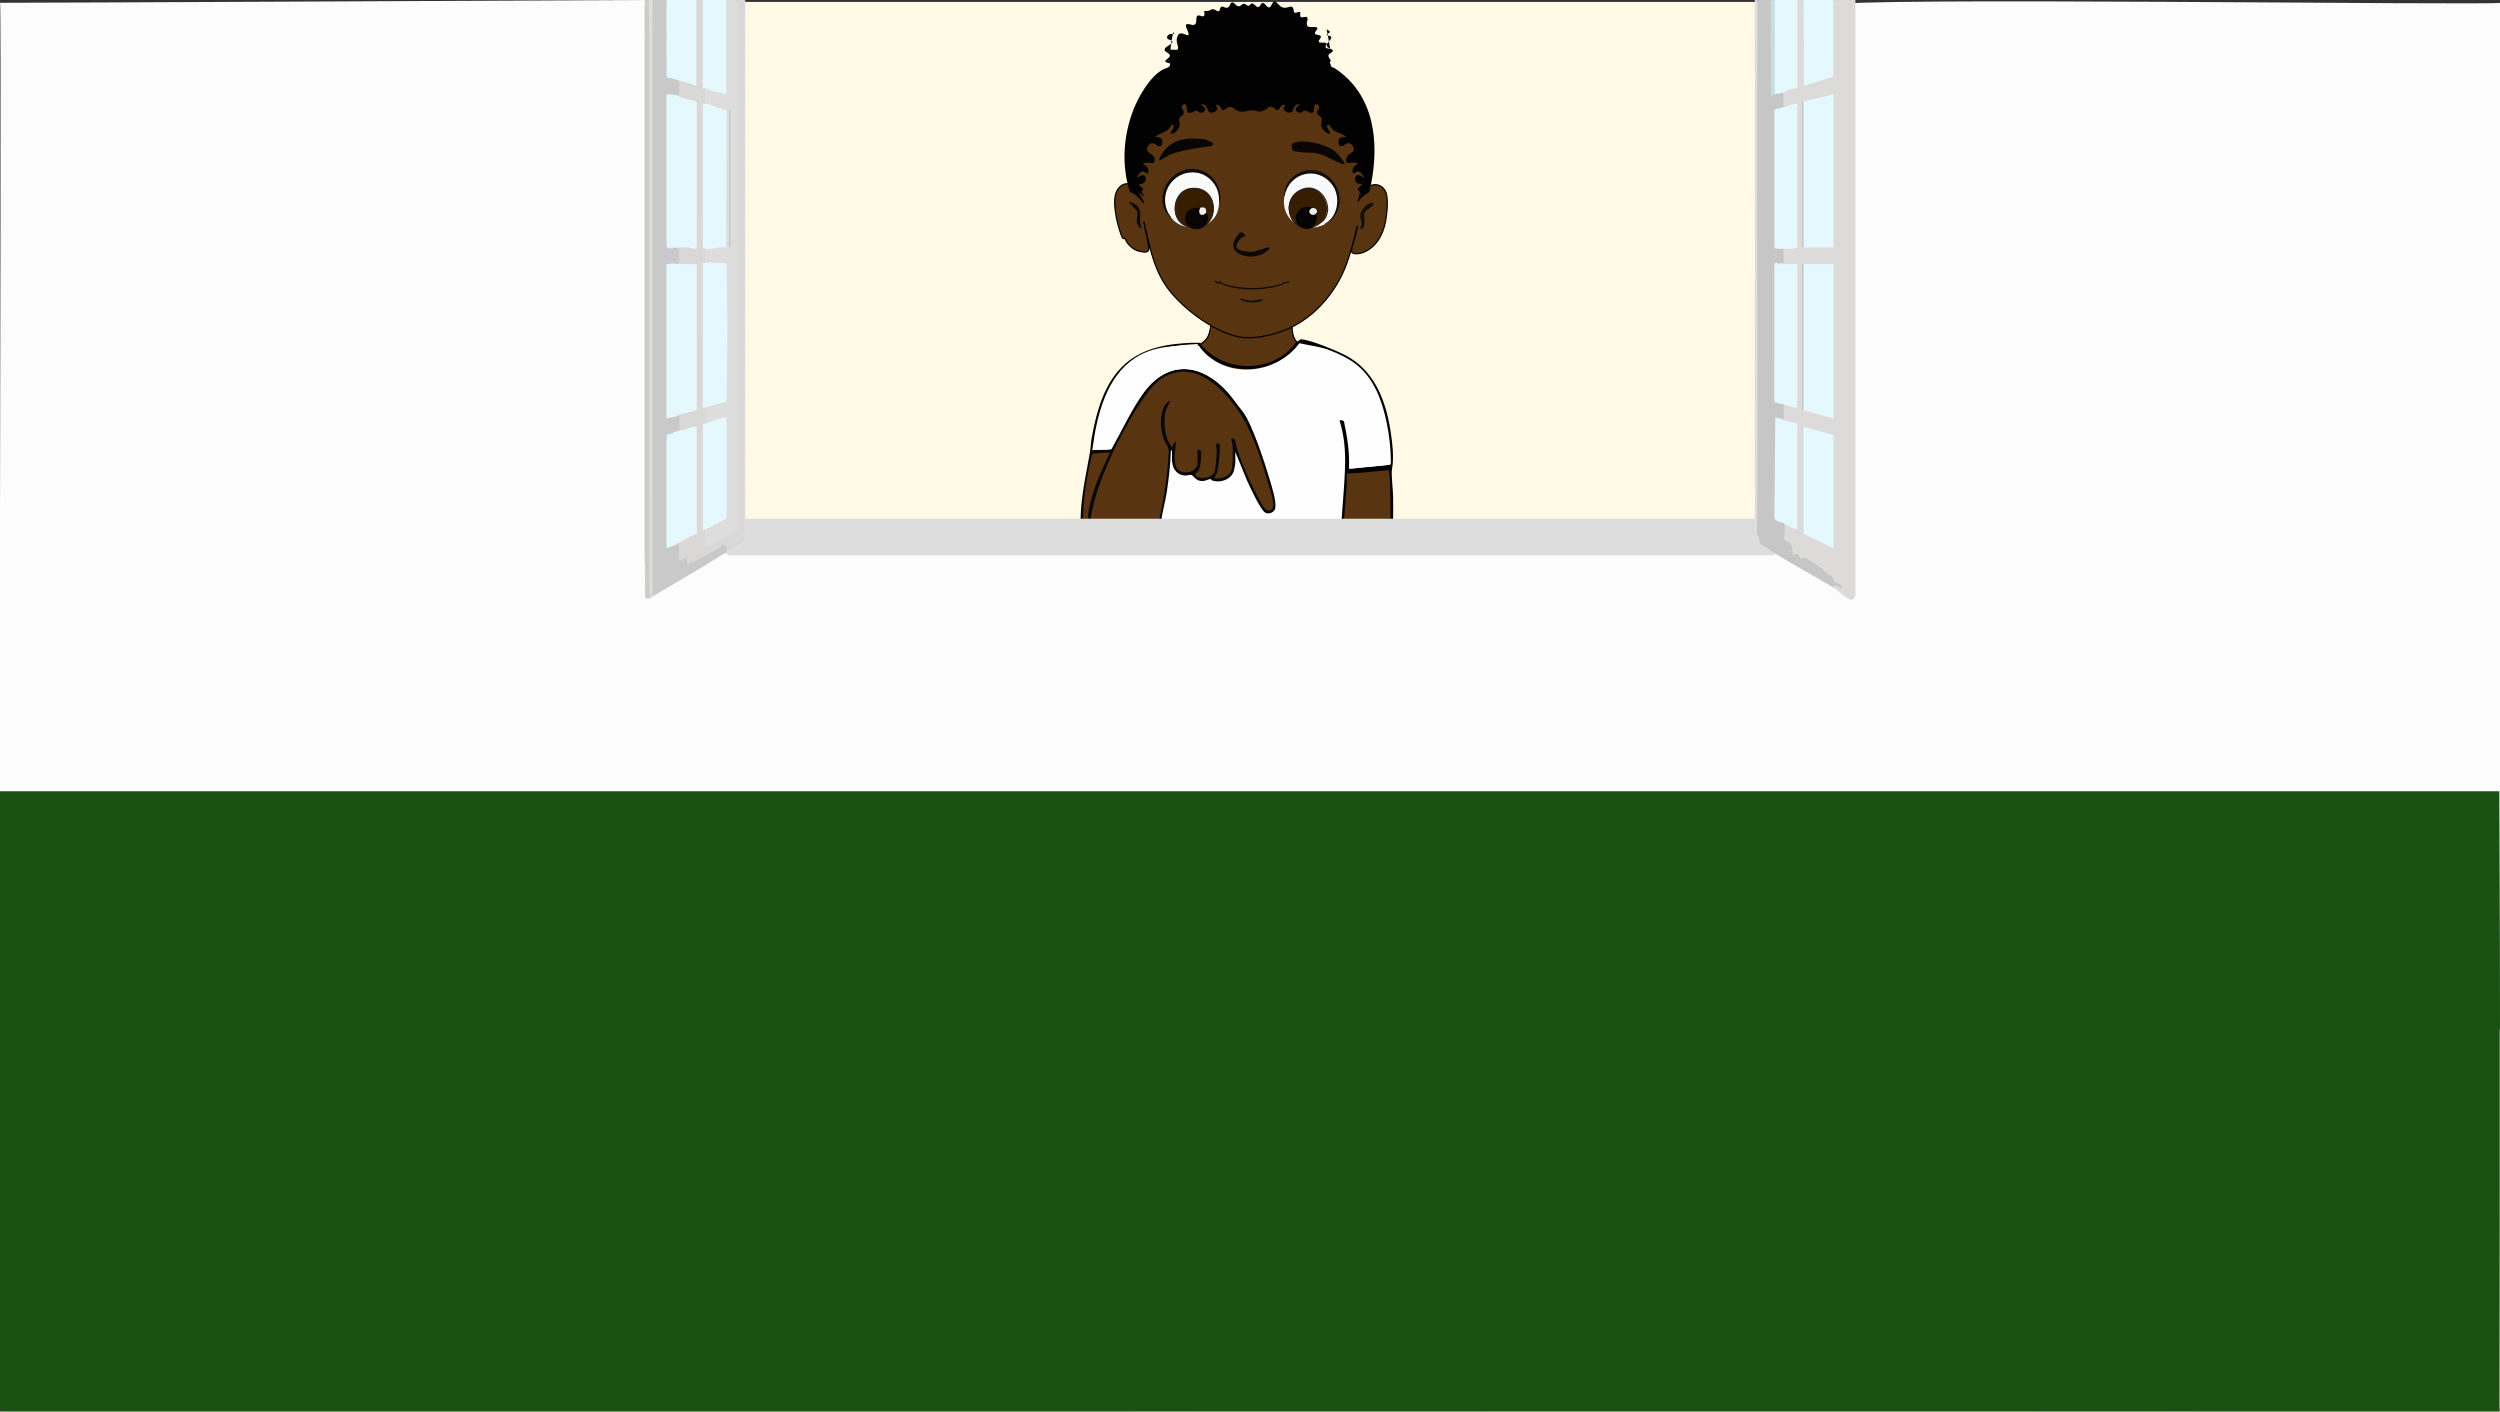 <?xml version="1.0" encoding="UTF-8"?>
<svg id="Ebene_1" xmlns="http://www.w3.org/2000/svg" version="1.1" viewBox="0 0 2034.72 1149.12">
  <rect x="0" y="0" width="2034.72" height="1149.12" fill="#333333" stroke="none"/>
  <!-- Generator: Adobe Illustrator 29.7.1, SVG Export Plug-In . SVG Version: 2.1.1 Build 8)  -->
  <defs>
    <style>
      .st0 {
        fill: #0e0806;
      }

      .st1 {
        fill: #27201b;
      }

      .st2, .st3 {
        fill: #583411;
      }

      .st4 {
        fill: #090605;
      }

      .st5 {
        fill: #cccccb;
      }

      .st6 {
        fill: #848d79;
      }

      .st7 {
        fill: #110c0a;
      }

      .st8 {
        fill: #120f0d;
      }

      .st9 {
        fill: #130c07;
      }

      .st10 {
        fill: #fcfcfc;
      }

      .st11 {
        fill: #c9dce0;
      }

      .st12 {
        fill: #080808;
      }

      .st13 {
        fill: #0d0805;
      }

      .st14 {
        fill: #d9d8d7;
      }

      .st15 {
        fill: #f1efee;
      }

      .st16 {
        fill: #080605;
      }

      .st3 {
        stroke: #000;
        stroke-miterlimit: 10;
      }

      .st17 {
        fill: #29221d;
      }

      .st18 {
        fill: #020202;
      }

      .st19 {
        fill: #c9c9c9;
      }

      .st20 {
        fill: #070604;
      }

      .st21 {
        fill: #060504;
      }

      .st22 {
        fill: #eeeeec;
      }

      .st23 {
        fill: #dddcdb;
      }

      .st24 {
        fill: #bbbbba;
      }

      .st25 {
        fill: #f9f9f9;
      }

      .st26 {
        fill: #cac8bb;
      }

      .st27 {
        fill: #195113;
      }

      .st28 {
        fill: #371e00;
      }

      .st29, .st30 {
        fill: #fff9e5;
      }

      .st31 {
        fill: #493e36;
      }

      .st32 {
        fill: #ddd;
      }

      .st33 {
        fill: #0e0805;
      }

      .st34 {
        fill: #010000;
      }

      .st35 {
        fill: #fafaf9;
      }

      .st36 {
        fill: #e5f8fd;
      }

      .st37 {
        fill: #c6c6c6;
      }

      .st38 {
        fill: #fefefe;
      }

      .st39 {
        fill: #cb050b;
      }

      .st40 {
        fill: #dcdbda;
      }

      .st41 {
        fill: #bebebe;
      }

      .st30 {
        display: none;
      }
    </style>
  </defs>
  <path class="st29" d="M1430.32,1.59l3,.92v420.1l-3,1.2-1.44,1.92h-824.07l-1.88-1.92c-.83-.1-1.47-.2-1.47-.3-.25-138.9.09-283.28,1.47-421.92h827.39,0Z"/>
  <path class="st30" d="M1434.17-.04l3,.92v420.1l-3,1.2-1.44,1.92h-824.07l-1.88-1.92c-.83-.1-1.47-.2-1.47-.3-.25-138.9.09-283.28,1.47-421.92h827.39,0Z"/>
  <g>
    <path class="st3" d="M1051.6,266.05c.18,9.26,3.09,14.59,11.76,15.05-8.05,30.73-46.29,33.94-68.74,23.57-9.42-4.35-17.52-10.87-19.87-22.75-.25-1.25.15-.5.71-.83,6.42-3.81,8.8-6.67,9.91-15.63"/>
    <path class="st39" d="M1077.91,263.72"/>
    <path class="st39" d="M1079.04,261.22"/>
    <path class="st12" d="M1065.61,279.45c-2.87-.28-6.25.6-8.97-.47,3.08,0,6.07.32,8.97.47Z"/>
    <path class="st3" d="M1046.78,268.28c-11.05,4.59-26.49,8.1-38.2,5.94-20.87-3.86-49.4-25.18-60.92-43.61-9.75-15.61-12.36-32.08-16.59-49.86-.77-.12.52,2.12.56,2.63.36,4.51,1.74,7.99,2.47,12.45,1.11,6.77,3.04,11.16-7.08,8.58-3.85-.98-6.9-3.45-9.39-6.58-.78-.98-1.51-2.98-2.04-3.53-.63-.65-1.38.15-1.78-.41-1.63-2.31-4.43-12.68-5.03-15.85-1.32-6.91-3.08-17.7.84-23.66,2.6-3.95,5.91-5.62,10.41-4.47,5.93,1.51,6.74,5.36,10.58,9.31-12.46-16.51-5.73-39.62,5.8-53.03,4.15-4.82,20.18-18.63,24.15-23.56,7.31-9.11,15.77-6.54,21.87-16.56,8.95,7.3,18.87,5.06,28.78,10.97,21.33,12.72,42.17-7.69,64.2,3.24,56.54,63.61,31.39,62.12,31.03,81.76l1.55-3.76c3.8-7.86,13.78-11.6,19.27-3.23,3.14,4.78,1.56,19.02.49,24.8-2.11,11.45-7.79,21.62-18.77,25.81-2.07.79-9.24,2.07-9-1.65.33-5.08,3.7-11.36,4.1-16.93.05-.63,1.38-2.9.56-3.03-3.46,13.86-6.87,28.87-13.38,41.51-8.99,17.45-23.08,32.54-40.44,40.88-1.18.57-2.89,1.4-4.04,1.87v-.03h.01Z"/>
    <path class="st35" d="M992.07,160.54c.52,7.57-.56,14.3-6.27,19.43-9,8.07-25.43,6.86-32.74-3.05-21.57-25.35,21-54.19,36.8-26.33,1.47,2.59,3.36,7.34,2.22,9.95h0Z"/>
    <path class="st25" d="M1082.21,179.27c-1.19,1.49-2.83,2.74-4.93,3.75-6.56,2.61-12.97,3.61-19.73.69-9.3-4.01-14.19-13.9-12.12-24.1,2.31-21.99,30.58-26.11,41-7.53,4.76,8.49,3.6,21.31-4.23,27.19h.01Z"/>
    <path class="st4" d="M1057,115.27c8.2-.98,22.83,2.55,29.47,7.82,1.43,1.14,8.07,8.53,7.85,10.05-.12.81-.75.5-1.23.37-8.1-2.2-13.91-7.77-22.81-8.97-3.16-.42-7.04-.18-10.26-.53-1.23-.13-6.79-.79-7.41-1.16-1.11-.68-1.72-4.11-1.12-5.39.67-1.44,4.1-2.03,5.52-2.2h0Z"/>
    <path class="st20" d="M943.63,130.58c-.31-1.76.62-2.94,1.43-4.35,5.66-9.95,15.36-13.71,26.17-13.45,2.36.06,6.7.21,8.91.53,1.08.16,7.27,2.72,7.44,3.48.59,2.69-7.99,2.82-9.58,3.1-7.84,1.36-18.78,3.07-26.05,6.05-1.07.44-8.01,5.02-8.32,4.65h0Z"/>
    <path class="st0" d="M992.03,229.78c.09-.04.16-1.28,1.09-.89.14.06,1.31,1.21,1.83,1.51,5.07,3,20.15,4.28,27.75,4.03,5.01-.17,17.86-2.01,21.22-3.84.86-.47.63-.95.71-.99.19-.1,4.15.8,3.27-1.25,3.1,1.95.08,1.81-2.15,2.42-1.4.38-3.38,1.42-5.13,1.94-12.95,3.85-32.39,3.94-44.55-.72-.74-.28-2.07-1.12-2.59-1.24-1.07-.24-1.67.27-2.72-.07-.97-.31-2.39-1.18-1.81-1.8,1.1-1.16,1.64,1.48,3.08.89h0Z"/>
    <path class="st7" d="M953.05,176.93c-.19.93-1.15-.49-1.34-.7-11.48-12.35-4.19-31.09,9.87-36.97,17.24-7.22,34.33,7.69,31.38,26.44l-.89-5.15c-.71-10.3-9.21-19.22-19.07-20.12-19.74-1.8-32.17,19.97-19.95,36.51h0Z"/>
    <path class="st8" d="M1082.66,179.74c-.63.62-.86.36-.45-.47,7.39-7.16,8.19-20.84,1.98-28.98-11.94-15.65-34.8-10.13-38.75,9.32-1.02-1.06-.17-3.08.13-4.31,2.73-11.06,12.64-17.76,23.41-16.75,19.33,1.81,29.31,27.34,13.69,41.19h-.01Z"/>
    <path class="st13" d="M1013.11,192.34c-.08.12-1.96.73-2.63,1.24-2.16,1.66-6.05,6.82-2.88,9.03,2.71,1.89,9.16,2.68,12.38,2.29,2.12-.26,12.42-4.12,12.89-3.62,1.17,1.24-1.95,3.41-2.72,3.94-5.95,4.09-15.15,4.88-21.5,1.45-4.36-2.35-5.94-5.52-4.24-10.53.44-1.3,3.96-6.63,5.02-6.95,2.06-.62,4.55,1.89,3.68,3.16h0Z"/>
    <path class="st9" d="M1117.64,165.23c1.79,1.87-6.3,5.9-6.94,7.5-1.51,3.77,2.45,13.37-3.82,13.56.16-1.32,1.25-2.08,1.31-3.54.12-2.88-1.9-6.1-.52-9.9,1.17-3.21,6.3-8.62,9.97-7.62h0Z"/>
    <path class="st33" d="M928.83,185.82c-.66.78-3.35-3.58-3.48-4.09-.75-3.04,1.15-7.56.11-9.94-.26-.6-7.11-7-6.49-7.49,1.96.15,4.32,1.29,5.8,2.61,4.91,4.36,2.7,8.44,3.18,14,.14,1.67,1,3.2.89,4.92h-.01Z"/>
    <path class="st9" d="M1027.44,243.36c.29.31-.04,1.21-.56,1.5-2.41,1.37-8.43,1.53-11.21,1.16-.97-.13-6.34-1.66-6.35-2.51-.01-1.27,4.29.61,4.9.74,3.23.69,7.37.12,10.66-.31.5-.07,2.47-.68,2.56-.58h0Z"/>
    <path class="st31" d="M1082.66,179.74c-2.58,2.29-2.43,2.1-5.38,3.28,1.14-1.48,3.68-2.53,4.93-3.75l.45.47Z"/>
    <path class="st28" d="M968.51,185.59c-.71-.13-.94-.35-1.35-.47-6.3-2.67-11.92-8.66-10.69-17.97,2.79-21.09,33.46-17.25,30.99,4.51-1.24,10.92-9.44,14.75-18.96,13.93h.01Z"/>
    <path class="st17" d="M968.5,185.7c2.25-.97,4.74-.23,7.2-.68,14-2.53,15.73-25.23,1.87-30.09-20.58-7.22-29.47,22.47-10.13,29.78l-.28.52c-16.98-4.94-13.61-30.77,2.45-32.32,25.04-2.42,24.46,37.43-1.1,32.79h-.01Z"/>
    <path class="st28" d="M1075.2,181.54c-1.46,1.22-3.65,2.55-5.38,3.28-6.76,1.5-13.24,1.02-17.77-5.14-5.44-7.4-3.92-18.97,4.01-23.77,16.53-10.01,32.3,11.99,19.14,25.64h0Z"/>
    <path class="st1" d="M1075.61,181.55l3.36-6.09c3.93-8.48-2.45-19.93-11.26-21.02-22.68-2.79-23.48,28.43-5.33,30.37h7.84c-19.04,8-30.01-20.43-12.86-30.04s31.98,15.3,18.24,26.77h.01Z"/>
    <path class="st16" d="M977.08,169.06l.64,1.05c-1.64,3.09.54,4.54,3.1,2.36l1.15.42c.21.7.87,1.21,1.04,2.5,1.95,14.79-19.38,14.34-18.38,1.67.55-6.94,6.66-8.46,12.45-8Z"/>
    <path class="st15" d="M981.76,173.07c-3.64,4.13-7.59.82-4.73-4.16,1.99.17,3.64-.87,4.49,1.78.28.88.09,1.81.24,2.38Z"/>
    <path class="st21" d="M1067.5,168.77c-.76,4-.34,5.18,3.58,4.43,1.53-.31,1.01.85,1.02,1.91.11,8.03-5.24,13.46-12.47,10.2-8.24-3.71-5.84-15.37,2.61-16.97,2.39-.45,3.44.22,5.25.42h.01Z"/>
    <path class="st22" d="M1071.26,173.68c-2.93,3.5-8.36-1.15-4.04-3.99.18.02.96-.55,1.88-.41,2.42.37,3.64,2.63,2.16,4.4h0Z"/>
  </g>
  <g>
    <path class="st2" d="M1124.62,535.99l-1.15-1.22c-4.8-10.9-9.56-22.03-13.9-33.26-10.11-26.16-19.31-53.23-16.39-82.4.97-11.56,1.8-23.06,2.49-34.52,11.78-1.21,23.57-2.09,35.37-2.63l.74,4.62c.56,21.58,1.13,43.16,1.69,64.74l21.77,83.69-.71.97h-29.91,0Z"/>
    <path class="st12" d="M889.02,367.3l1.03-1.21c4.72,0,9.42-.14,14.11-.44,6.57-12.89,13.48-25.52,20.74-37.88,19.78-34.41,50.75-35.8,75.43-7.73,6.21,7.06,13.3,16.14,17.46,25.02,3.3,7.03,6.01,14.4,8.7,21.79,3.48,9.57,13.06,36.61,12.55,46.44-.12,2.34-.79,3.81-2.41,5.14-5.57,4.57-9.54-1-12.6-6.1-3.67-6.13-6.84-13.06-9.83-19.61-3.33-7.29-7-15.86-8.77-23.8.57,2.53,1.12,5.06.92,7.71l-.92.75c1.6,1.09-.12,7.28-1,8.96-3.72,7.11-13.61,9.81-19.6,5.66-5.96,2.81-10.7,1.82-15.42-3.38-6.64,1.24-12.61.19-15.57-7.95-.43-1.19-1.08-3.73.06-4.38-.23,0-.44-.04-.61-.16-.32-.23.05-7.87.61-8.84l-.46,1.02c-.56,19.78-3.25,37.48-7.25,56.08.62,16.2-1.4,31.34-7.27,46.36-7.96,20.15-15.01,40.72-21.13,61.72l-1.62,2.96.44-.99c64.07-.18,130.44-.16,194.55,0l.57,1-1.1-1.58c-4.91-18.82-10.35-37.34-16.33-55.55-3.85-12.62-6.47-25.75-4.27-38.96l.99-1.09c1.9,1.92,2.83,6.03,1.84,8.73.08,10.53,2.42,20.9,5.41,31.02,6.13,17.55,11.03,35.65,15.59,53.98.15.61.19,1.27.22,1.93s0,1.36-.05,2.05h-200.17c3.01-12.63,7-25,11.29-37.11,7.32-20.64,17.48-40.83,18.16-63.89l-4.65,13.31c-11.98,29.57-50.65,34.81-57.33-2.83-4.95-27.89,1.12-51.04,5.85-77.63.34-1.22,1.11-1.69,1.84-.55v.03h0Z"/>
    <path class="st34" d="M977.58,279.53l-1.53-1.2c18,25.62,60.06,26.31,78.49.66,1.5-.28,3.25-3.22,4.74-2.85,7.8.69,28.13,9.04,35.74,13.01,22.36,11.65,32.67,34.58,36.82,62.23,1.45,9.67,2.85,21.47,1.08,30.5-.77,3.93.84,17.24.93,22.26.39,21.38-1.6,37.61,3.54,58.58,6.02,24.56,13.36,48.74,19.45,73.28h-2.3l-21.96-84.49c-1.58-22.85-.08-46.04-2.01-68.85-11.45.87-22.95,2.46-34.47,2.67-.09,2.62.14,5.29,0,7.91-1.03,19.66-4.21,35.5-1.16,55.43,4.8,31.32,18.62,58.85,29.69,87.33h-2.3c-.82-.77-1.51-1.68-2.05-2.74l-14.81-36.46c-5.98-15.71-12.29-32.47-12.59-49.79-.49-2.92-1.2-5.85-1.84-8.73-.42-1.57-.64-3.17-.66-4.81l2.87-40.52c1.17-16.55,1.16-33.11-3.67-48.77-.29-3.57,4.34-2.83,5.28.12,3.39,10.69,3.91,25.74,4.02,37.11l32.07-3.12c.28-15.66-2.16-32.41-6.96-47.3-11.78-36.51-36.63-43.38-66.45-51.61-20.07,27.29-63.56,28.56-82.86.61-18.6.84-35.07,2.91-51.37,13.96-21.37,14.49-29.54,44.11-33.09,71.38l-1.19,1.99c-.27.04-1.12.98-1.84.55.49-2.76.53-6.75,1.06-9.93,8.91-53,29.03-74.86,72.9-78.39,2.61-.21,14.9-1.32,16.43,0v-.02h0Z"/>
    <path class="st38" d="M889.02,366.3c3.7-29.21,11.67-59.65,34.66-74.88,15.66-10.37,33.93-10.16,51.78-10.33,18.86,27.68,62.3,25.31,82.08-1.73,8.41,1.89,17.02,2.63,25.19,5.89,15.49,6.18,27.11,12.89,36.1,29.78,8.73,16.4,13.13,41.52,13.2,60.83,0,.96.03,1.9-.77,2.41l-33.33,3.32c.63-13.48-1.44-26.28-4.22-39.21l-3.6-.64c3.99,12.92,5.03,24.73,4.59,38.48-.59,18.77-2.75,38.14-3.68,57.05-.17,3.52-.97,7.52-.94,11.21.13,18.5,8.53,37.72,13.49,54.97,2.94,10.24,5.16,20.78,8.16,30.99h-195.57c4.66-21.75,13.8-41.64,20.92-62.25,3.55-10.28,7.36-21.82,8.06-33.02.31-4.91-.4-10.38.05-15.22.64-6.82,3.3-15.87,4.41-23.16,1.69-11.11,2.94-22.39,3.36-33.69l.92-.81v9.01c0,.18.57,3.13.68,3.56,1.42,5.27,5.6,8.09,10.13,8.21,1.62.04,3.66-.95,4.97-.48,1.65.59,3.54,4.19,7.04,4.77,4.18.69,5.63-1.1,8.72-1.57.17-.03.14.88.84,1.16,5.76,2.29,14.94.14,17.73-6.98.55-1.39,1.43-6.2,1.43-7.58v-8.46l9.58,23.3c2.47,5.46,10.66,23.22,14.55,25.87,2.62,1.78,7.81.29,8.43-3.7.88-5.73-2.8-17.04-4.48-22.81-3.85-13.16-14.71-46.72-22.31-55.95-3.96-4.81-7.9-10.78-12.21-15.57-20.96-23.26-47.98-26.62-67.89.27-10.04,13.57-17.95,31.15-26.45,46.14-4.99,1.18-10.8.17-15.65.82h.03Z"/>
    <path class="st2" d="M885.8,428.26c.04.18.63.84.92.82,2.23-22.14,10.98-43.92,20.17-63.15,7.66-16.02,25.92-50.63,39.48-58.53,23.82-13.86,44.95,4.23,60,24.77,11.61,15.86,19.39,39.23,25.32,59.5,1.33,4.55,4.13,13.1,4.56,17.53.34,3.53-.59,6.22-3.87,6.28-2.83.05-5.37-5.04-6.87-7.74-6.5-11.71-15-30.39-19.03-43.48-.48-1.54-.93-5.71-1.48-6.44-.37-.49-2.66-1.84-2.75-.55-.05.74.87,4.34.93,5.99.17,4.67.49,15.25-.84,19.25-2.01,6.07-9.13,7.27-13.9,6.7-.37-.38,1.77-3.56,2.07-4.36,1.14-3.09,3.1-21.33,2-23.39-.25-.47-2.43-1.05-2.59.17-.12.92.45,4.79.37,6.6-.14,3.15-.93,14.4-2.11,16.6-2.27,4.22-13.84,6.13-15.39,1.38-.28-.87,2.76-2.31,2.84-3.71,1.62-3.13,2.48-11.88,1.77-15.3-.09-.46-2.19-1.47-2.78-1.46v13.38c0,.25-2.59,3.1-3.07,3.46-2.94,2.22-9.19,2.64-12.1.33-5.74-4.54-2.51-17.02-2.33-23.72-1.3.98-2.57,2.46-2.76,4.37-1.23,1.12-4.14-5.95-4.49-6.95-2.09-6.14-2.76-15.05-1.27-21.44.8-3.45,2.85-6.01,3.92-9.27-9.46,4.39-8.73,22.62-5.29,31.66,1.63,4.28,4.11,5.21,3.93,10.66-.66,20.52-7.39,64.93-16.4,82.1-12.52,23.87-44.75,26.65-51.12-4.77-4.98-24.53-.43-52.54,5.36-76.28,4.72-.38,9.51-1.05,14.28-.79-5.21,11.47-11.17,23.46-14.59,35.91-.72,2.63-2.89,10.71-2.89,12.95,0,2.57-.42,8.96,0,10.92h0Z"/>
  </g>
  <path class="st10" d="M531.07-.04l5.5,457.21,77.69-23.87,816.47,1.08,61.67,10.27-.14-440.38c-.28-7.14,540.32.41,543.02-2.02-.97,0,1.84,1147.29-.96,1144.01,1.57,5.6-2032.12-.04-2033.01,1.9C-3.05,1147.56,1.87,3.86.07,2.27,1.26,2.49,531.07-.04,531.07-.04Z"/>
  <path class="st27" d="M2034.16,644.01c.84,163.3.84,336.77,0,500.93l-.93,4.62H1.14l-1.22-4.62v-500.93h2034.24Z"/>
  <path class="st26" d="M2034.16,1148.6c.27-.84.59-.83.96,0v.96H-.08v-.96h2034.24Z"/>
  <polygon class="st6" points="2035.12 1148.6 2034.16 1148.6 2034.16 1124.61 2034.16 1100.62 2034.16 1045.92 2034.16 837.69 2035.12 837.69 2035.12 1148.6"/>
  <g>
    <path class="st40" d="M1468.01-.04l.76.88.19,66.64c7.44-1.93,14.89-4.18,22.37-6.76l.19-59.61.76-1.14h17.82v484.13c.15,1.96-2.66,4.12-3.16,4.07-3.67-.31-11.44-7.91-15.43-10.32-.2-1.9.02-2.59.72-2.95-1.15-4.13-1.85-5.14-3.91-5.18-6.53-5.84-13.21-10.99-20.04-13.88-2.53,1.47-3.55.54-5.53-2.95-3.08,2.45-4.72.13-4.93-6.98-1.81-2.44-3.83-4.18-6.05-5.23l-.34-2.27c.46-4.35.45-8.16.28-12.38l1.3-1.28c1.92.43,6.79,2.63,8.6,3.97.45.34.79,1.23,1.1,2.11l-.76-.66v-83.11l.76-1.16c-2.33,1.01-12.84-1.61-13.23-3-.17-.62-.11-1.51-.04-2.28-.07-1.57.47-2.32,1.6-2.24-.32-3.94-.22-7.03.3-9.28,2.75-1.78,6.93-.52,9.9.8.57.25,1.04,1.18,1.48,2.08l-.76-.66v-115.24l.76-1.17c-2.2,2.37-15.47,3.28-16.18,1.31-.21-.58-.19-1.48-.13-2.27l.33-1.92,4.15-.11c-.46-4.43-.32-7.59.45-9.49l1.2-1.87c2.02-.55,6.93-.91,8.92-.56.47.08.88.77,1.26,1.47l-.76-.66v-115.24l.76-1.17c-3.29,3.36-7.94,4.91-11.38,2.88l-.51-1.44c.17-3.38.27-7.25-.62-10.07l.92-2.28c3.57-1.94,7.18-3.09,10.84-3.68V1.11l.76-1.15h5.31-.03,0Z"/>
    <path class="st32" d="M606.54-.04v422.22h821.65V-.04h2.28l.52,6.75c.07,133.92.08,268.46.02,403.64l-.29,24.04c1.04.06,2.28,4.46,1.9,6.62,3.69,1.54,7.37,4.07,10.98,6.67.37.26.71.79,1.05,1.34s.68,1.24.99,1.95l-2.83,1.01-850.14.02-2.06-1.98c-.39-2.45-.04-2.64.76-.96l.52-1.63c4.54-2.54,8.92-5.6,13.16-9.19l.36-437.08.76-1.2h.38-.01Z"/>
    <path class="st37" d="M1441.09-.04l.76.64.37,75.46c1.03-1.2,1.79-.98,2.28.67.83-3.33,4.57-3.6,5.69-.96.29.1.99-.29,1.11.05.22.62.7,10.05.03,11.46-1.74,3.48-5.18,4.1-7.21,1.92l.76.66v109.97l-.76,1.16c2.16-.47,4.4-.63,6.73-.47l.48,1.91.38,11.52h-5.31c-.26,1.1-.77,1.97-1.53,2.62v108.85l6.07,1.66.39,2.02c.48,1.61.55,11.12.38,11.52-.13.31-1.81-.22-2.28,0-1.02,1.57-2.3,2.12-3.82,1.63l-.75,78.79c2.12,1.36,4.28,2.32,6.5,2.88l.35,2.11c2.07,3.66.05,11.48.56,13.46.18.71,5.19,1.21,6.19,5.44.31,1.3.65,6.54.87,6.93.33.6,2.54-1.2,3.54-.85,1.29.46,1.77,3.29,2.38,3.65.69.4,2.2-1.25,3.63-.59,6.4,2.97,13.14,7.83,19.3,13.53.92.85,2.03.32,2.88,1.34.8.95.88,3.49,1.97,4.61s5.57,2.06,6.08,3.34c.36.91.09,2.01-.56,1.91-2.53-.39-4.78-4.66-7.02-.96-15.26-9.24-30.66-17.35-45.89-26.87-4.46-2.79-8.9-6.13-13.41-8.58-.38-4.07-.75-5.31-2.15-7.45.88-106.66.05-213.63-.01-320.26-.02-38.29.54-76.43.4-114.72h10.62Z"/>
    <path class="st19" d="M542.45-.04l.76.88.05,59.73c2.22,1.09,4.6,1.87,7.14,2.35l1.15,2.29c2.66.66,2.88,13.72,0,12.47l-1.54,1.59c-2.31-.69-4.57-.68-6.8.03v120.98l-.76,1.18c3.08.63,6.17.77,9.28.44,2.23-1.25,2.15,10.15,1.07,12.18-2.7.04-5.39.31-8.07.82-.31,1.25-.81,2.11-1.52,2.57v120.56c2,.01,4-.28,6.01-.87l1.58,1.52c.76-.45,2.4-1.29,2.94-.08.19.42.48,11.91-.66,11.6-2.83,4-7.54,6.24-10.62,3.84l.76.67v90.28l-.76,1.17c2.67-3.75,6.5-5.34,9.48-3.84,1.16-.35,1.67,1.49,1.55,5.53-.43,5.58-.03,7.6,1.21,6.07,2.96-3.27,4.82-2.13,5.59,3.42,9.74-4.87,19.42-10.16,29.04-15.88,2-1.02,4.05,4.56,2.05,7.58-.34.21-.61.87-.76.96-1.75,1.08-3.56,1.79-5.31,2.88l-1.14.96c-17.15,10.6-34.37,20.68-51.58,30.71-1.41,1.14-2.17.65-2.28-1.48V1.15l.77-1.2h11.38-.01Z"/>
    <path class="st14" d="M572.03-.04l.76.88v68.58l.76,2.51c1.75.74,1.63,11.93,0,12.47l-.76,2.59-.02,112.71c.4.71.78,1.62,1.16,2.73,1.18,1.04.81,10.71-.38,11.52l-.76,2.58-.02,113.16-.36,2.3c2.53-1.08,3.25,8.92,1.9,12.47.02,1.77-.47,2.43-1.49,1.98-.06,29.46-.08,57.9-.03,85.35,1.69-.85,2.34,2.68,1.94,10.57,2.1.22,4.26-.8,6.36-1.84,6.04-3.64,11.99-7.01,17.86-10.1V1.16l.76-1.2h6.45l-.38,438.07c0,1.3-.24,1.65-.63,2.24-.58.87-4.5,3.55-5.52,4.26-2.71,1.89-5.54,2.83-8.26,4.53.74-9.91-4.04-4.17-5.99-3.16-8.03,4.2-16.24,9.69-24.09,12.15-.37.12-.77,1.63-1.17,1.5-.85-.3-.94-5.09-1.61-5.62-.73-.57-4.48,3.52-5.83,1.85-.34-.85.67-11.69-.76-13.44l1.15-2.57c2.18-1.71,11.9-7.78,13.3-6.23.26.29.49.69.73,1.13l-.76-.67v-85.49l.76-1.17-1.04,1.8c-4.22,1.08-8.4,2.06-12.55,2.93l-.45-1.85v-11.52h-2.28c-.13-.68-.25-1.52-.09-2.09.51-1.83,14.09-4.35,16.4-2.7l-.76-.66v-117.16l.76-1.17-1.31,1.35c-6.08,1-12.3.71-18.43.4-.44-.02-.88-.28-1.32-.57s-.89-.72-1.32-1.18c1.39-2.72,6.55.46,7.53-1.09.57-.91.57-9.14.09-10.82-.57-2.03-8.52,1.09-9.9-1.52.4-.47.79-.91,1.2-1.22s.8-.58,1.2-.61c7.45-.58,15.13-.55,22.25,1.35l-.76-.66v-116.68l.76-1.17c-4.92,1.84-10.44.43-15.12-2.64l-.43-2.16c1.86-.52,1.43-11,0-12.47.43-.37.87-.7,1.32-.9s.88-.38,1.29-.27c3.94,1.07,7.89,2.18,11.8,3.81V1.12l.76-1.16h5.33Z"/>
    <path class="st32" d="M599.71-.04v430.38c-.07,1.97-.73,2.74-1.43,3.11-7.04,1.3-15.44,9.73-22.27,10.84-.7.11-1.41-.1-2.1-.03-.08-2.55.27-10.91-.44-12.35-.21-.43-.55,0-.7-.13l.18-2.06c6.23-3.27,12.37-6.58,18.4-9.94-.3-.08-.75-.36-.76-.89-.24-24.62-.24-51.05,0-75.69l.76-1.15c-1.07-.44-2.2-.47-3.39-.07l-13.12,4.23-.56-1.76c-.08-2.82-.18-7.94-.63-10.35-.28-1.53-.9-1.14-1.26-2.13l.27-2,17.52-4.57c.65-1.04.85-28.16.88-32.68.19-25.65.02-52.65-.45-77.29-5.01.55-10.31.9-15.36.23-.63-.08-1.2-.93-1.73-1.72l.38-11.52,1.33-1.74c5.01-.17,9.99-.8,14.94-1.91l.41-107.26-15.6-4.99-1.46-2.13c.45-3.93.71-8.64,0-12.47.98-.57,1.98-1.15,2.99-.93l13.7,3.58V1.12l.76-1.16h8.74,0Z"/>
    <path class="st5" d="M528.41-.04l.52,26.76c.21,151.53.33,303.07.38,454.61.85,1.44,1.06,3.15.62,5.15-1.86.84-2.98,1.23-4.91-.05-.21-10.98.38-22.18-.41-33.02l.02-453.45h3.79-.01Z"/>
    <polygon class="st36" points="1492.28 -.04 1492.12 62.39 1468.21 70.03 1468.01 -.04 1492.28 -.04"/>
    <path class="st36" d="M566.72-.04v70.05c-5.03-2.03-10.12-3.27-15.17-4.79-2.7-.81-5.42-1.89-8.16-1.91l-.89-1.58-.05-61.76h24.27,0Z"/>
    <path class="st36" d="M590.99-.04v76.77c-5.81-1.43-11.67-2.73-17.45-4.8-.48-.17-1.03.13-1.52,0V-.04h18.97Z"/>
    <path class="st36" d="M1462.7-.04v71.97c-2.05,0-4.17.43-6.21,1.08s-4.23,2.09-6.3,2.76c-1.75.56-3.92.38-5.69.96l-.76-.89V1.12l.76-1.16s18.2,0,18.2,0Z"/>
    <path class="st23" d="M531.07-.04v484.04l1.52.56c-.66,1.24-1.83,1.54-2.65,1.92l-1.34-4.77c-.43-160.49-.06-321.19-.18-481.75h2.65Z"/>
    <path class="st11" d="M1444.5-.04v76.77c-.87.28-2.14,1.35-3.03,1.92l-.38-78.69s3.41,0,3.41,0Z"/>
    <path class="st32" d="M585.3,452.89c-.19.12-.64.65-1.14.96l1.14-.96Z"/>
    <polygon class="st36" points="1492.28 76.73 1492.28 201.48 1468.01 201.48 1468.01 82.49 1492.28 76.73"/>
    <polygon class="st36" points="1492.28 214.91 1492.28 340.62 1468.01 333.9 1468.01 214.91 1492.28 214.91"/>
    <polygon class="st36" points="1492.28 354.05 1492.28 446.17 1468.01 434.66 1468.01 347.33 1492.28 354.05"/>
    <path class="st36" d="M1451.33,87.28c3.78-1.1,7.57-2.51,11.38-2.88v117.07c-3.63,1.58-7.65,1.1-11.38.96-1.07-.04-7.21.86-7.21-1.44v-111.79c2.38-.96,4.81-1.22,7.21-1.92Z"/>
    <path class="st36" d="M1446.39,213.95c.13.03.58.97,1.28,1.03,4.99.4,10.03-.44,15.02-.07v117.07c-3.82-.25-7.6-1.79-11.38-2.88-1.01-.29-7.14-1.21-7.23-2.48l.02-110.28c.08-2.91,1.33-2.61,2.28-2.4h0Z"/>
    <path class="st36" d="M1449.43,340.62c.07.02.43.87.92,1,3.8,1.04,7.6,2.05,11.41,2.83.31-.03.95.91.95,1.44v84.92c-3.69-.42-7.37-2.99-11-4.8-1.95-.97-5.27-1.48-6.94-3.06-.46-.44-.63-.95-.64-2.21l.76-81.1c1.5.53,3.05.58,4.55.97h-.01Z"/>
    <rect class="st41" x="1466.87" y="82.49" width=".76" height="118.99"/>
    <rect class="st41" x="1466.87" y="214.91" width=".76" height="118.99"/>
    <path class="st36" d="M551.55,77.69c.78.2,2.18,1.62,3.23,1.91,4.09,1.12,8.22,1.89,12.32,2.89v118.51c0,3.25-5.7.51-6.62.44-6-.43-12.03.4-18.03.04v-124.75c2.97.1,6.15.23,9.1.96h0Z"/>
    <path class="st36" d="M544.72,214.91c7.43-.66,14.94.49,22.38,0v118.99c-5.11,1.69-10.27,2.39-15.39,3.8-.5.14-.84.98-.92,1-2.75.79-5.59,1.05-8.34,1.92v-125.72c.75-.05,1.52.07,2.28,0h-.01Z"/>
    <path class="st36" d="M553.07,350.21c.77-.24,1.65.22,2.46,0,3.86-1.07,7.66-3.6,11.57-2.87v87.32c-5.17.97-10.15,5.12-15.17,7.68-3.1,1.58-6.33,2.94-9.48,3.84v-92.12c3.55-.79,7.1-2.74,10.62-3.84h0Z"/>
    <path class="st36" d="M573.54,213.95c5.67-.87,11.7.56,17.41.11.17,2.02.38,4.01.43,6.1.77,28.28.73,71.54,0,99.87-.06,2.42-.38,4.7-.41,7.12l-18.57,4.84c-.27-.73-.48-1.01-.4-2.3l.02-115.74c.5-.06,1.02.08,1.52,0h0Z"/>
    <path class="st36" d="M573.54,84.4c5.78.57,12.03,4.13,17.83,5.34l-.43,111.62c-5.66-.81-11.37,2.14-17.03,1.06-1.09-.21-1.95.59-1.92-3.31l.02-114.72c.5.02,1.02-.04,1.52,0h0Z"/>
    <path class="st36" d="M574.3,344.46c2.2-.64,15.88-5.76,16.62-4.64.04.06.44,2.12.44,2.24v77.73c0,.61-.5,2.59-.91,2.56l-17.67,9.43c-.23-.22-.81.56-.77-.57v-83.44c-.06-4.39,1.15-2.98,2.28-3.31h0Z"/>
    <rect class="st24" x="593.64" y="90.16" width=".76" height="111.31"/>
  </g>
  <path class="st18" d="M1038.12,1.24c2.47,1.95,3.89,5.13,7.71,5.09,2.79-.03,6.18-2.75,7,1.35.15.72-.06,1.98.71,2.52,1.43,1,3.47-1.28,4.51-.32.64.58.03,2.24.17,3.17.38,2.45,4.23-.28,5.61,1.05,1,.96-.11,3.18-.23,4.38-.5,4.79,3.6,3.24,7,3.56,3.62.34.17,2.98-.3,4.32-.93,2.68,4.19,1.58,4.68,3.09.56,1.74-2.31,3.33-1.61,4.65.56,1.07,4.73.24,5.9.95,1.29.78-.23,1.77-.41,2.5-.59,2.41,3.46,1.65,3.76,2.53.39,1.11-3.14-18.12-3.11-16.69.02,1.07,2.81,1.39,2.81,2.54s-2.86,1.72-2.61,2.52c.99.92,3.63.42,3.8,2.1s-3.73,4.11-3.65,6.33c.09,2.52,4.65,2.72,4.86,4.3s-2.56,1.92-3.27,3.18c-1.25,2.24,2.12,3.84,1.46,5.62-.16.42-.66.4-.63.69.02.21.96,2.89,1.09,3.15.59,1.18,1.97,1.17,3.07,1.8,1.63.94,3.89,2.76,5.39,3.95,29.52,23.65,30.52,63.64,22.7,96.41l.12.34c-3.79,1.77-6.65,4.5-9.22,7.6-1.24.28-.56-1.07-.18-1.71l2.11-3.27c.5-1.01.66-1.92-.39-2.7-1.87-1.22-2.63-2.33-.77-3.94,2.2-1.23,2.77-2.04,1.73-2.39-2.91-.39-5.09-1.27-5.02-4.35.05-2.3,1.6-4.11,4.12-2.71l3,1.88c-.22-2-3.46-6.52-5.98-5-2.04,2.08-3.63,1.53-3.23-1.32.37-2.62,2.03-3.74,4.21-5.07.05-.88-4.32-1.13-5.1-1-3.1.81-4.86.28-4.19-2.92.61-2.93,2.49-4.18,5.01-5.73,3.18-2.36-.87-8.42-4.59-6.95-2.65,1.9-6.21,4.15-6.74-.84-.25-2.33.68-4.06,3.36-4.27l2.39-.13c.81-.22-4.21-3.21-4.54-3.09-4.01-1.19-6.84-3.09-8.54-6.67-2.53-.37-2.28.86-1.58,2.47l1.92,3.62c.48,1.69-1.62.82-2.54.31-2.67-1.47-4.94-4.55-4.6-7.48l.48-3.2c.21-1.87-1.16-2.78-2.65-3.7-1.53-1.04-1.34-2.74-.64-4.18,1.99-2.2,1.34-5.35-2.17-4.69-.64,1.45-.96,3.05-.97,4.79-.27,1.67-1.1,2.85-3.1,2.13l-2.82-1.49c-1.8-.75-2.64-.21-3.91,1.03-2.68,1.65-6.77-1.83-3.94-4.42l2.82-1.83c-3.57-.89-5.43,1.39-5.93,4.41-1.27,4.23-9.25,1.3-7.47-2.48,1.05-1.31,1.99-2.49-.78-1.63-1.63.51-2.31,1.55-2.87,2.97-.51,1.13-1.62,1.42-2.71.8l-2.15-1.54c-1.24-.77-2.78-1.19-4.07-.32-2.66,2.25-5.49,4.24-9.38,3.22-2.09-.66-4.17-.86-6.25-.64-3.67,1.1-7.31,1.86-10.7-.42-3.07-2.52-5.48-3.68-8.7-.6-.91.63-2.26,1.04-3-.03-.93-1.9-2.1-3.75-4.72-3.65-.23,0-.34.16-.26.37,1.24,1.67,2.16,2.94.3,4.64-1.98,1.8-5.62,2.42-6.65-.52-.61-2.83-2.32-5.56-5.94-4.53,2.33,1.39,5.75,3.59,2.31,6-1.56,1.1-3.06.98-4.29-.52-.95-.75-2.14-.65-3.2-.17-3.61,2.35-5.6,2.03-5.97-.95l-.3-3.25c-.41-3.35-5.12-.45-3.6,1.84,1.98,3.01,2.1,5.12-1.54,7-.63.66-.97,1.57-.93,2.45,1.32,3.92.53,6.82-2.77,9.72-1.54,1.35-5.29,3.14-3.42-.41l1.56-2.68c.77-1.65.79-2.88-1.68-2.37-1.74,3.83-4.97,5.64-9.16,7.02-1.44.63-2.87,1.41-3.88,2.54,3.76.31,6.05.75,5.79,4.73-.14,2.11-1.81,3.91-4.07,2.4-2.56-2.15-5.12-3.05-7.4.1-1.33,1.84-1.55,4.17.56,5.59l3,2.15c1.83,1.42,3.03,6.83-.69,6.38-2.01-.43-4.44-.64-6.37.16-.81.34-.68.59-.06.99,1.99,1.29,3.54,2.44,3.69,4.93.17,2.89-1.59,2.66-3.4.97-2.56-1.45-5.58,3.06-5.9,5.03,2.51-2.07,7.06-4.18,7.13.91.04,3.19-2.18,3.78-5.07,4.34-.74.25-.7.45-.16.93,2.27,1.51,4.79,3.33,1.2,5.3-1.17.85-.93,1.88-.33,3,.88,1.28,1.69,2.57,2.44,3.91.27.67.9,2.42-.35,2.1-2.74-3.61-5.89-7.29-10.51-9.04l-.21-.4c-6.95-21.48-5.22-45.45,2.9-66.46,4.03-10.43,13.64-27.65,24.54-33.07,1.23-.61,3.92-1.29,4.62-2.12.6-.7.59-1.63.86-2.45-.94-.59-3.92-.65-4-1.83-.09-1.4,3.36-2.66,3.64-4.3.52-2.92-5.51-2.9-3.93-6.14.84-1.74,5.64-3.53,5.99-5,.6-2.49-4.85-1.45-4.29-4.56.14-.8,1.48-1.95,2.29-2.18,1.85-.55,4.29,1.14,3-1.55-.51-1.06-3.3,15.52-2.13,14.48.99-.87,5.15.77,5.65-.78.56-1.76-1.09-5.09-1.01-7.11.05-1.51.66-4.46,2.2-5.29,2.54-1.36,6.05,1.84,7.35,1.01,1.04-.66-1.91-5.97-2.05-7.2-.39-3.33,4.11-.89,5.94-.98,4.69-.23.62-7.81,4.51-7.78,1.71,0,4.4,2.4,4.75-1.21.05-.51-.55-2.44-.07-2.44h2.6c1.56,0,2.39-1.11,3.37-1.35,2.53-.62,4.11,2.04,5.6,1.64,1.36-.37.68-3.5,2.47-3.77,1.54-.22,2.08.71,3.32.9,3.6.57,3.19-4.22,5.18-4.41,2.24-.2,2.98,4.03,6.26,3.05.8-.24,1.23-1.06,1.89-1.44,2.44-1.39,3.6,1.34,5.13,1.21,1.78-.16,1.58-3.33,4.54-1.23,1.18.84,2.11,2.65,3.91,2.15,1.36-.39,1.47-3.48,3.35-3.26,2.03.24,2.85,3.97,5.2,3.64,1.63-.23,2.11-4.27,3.91-4.76h1.09s0-.01,0-.01Z"/>
</svg>